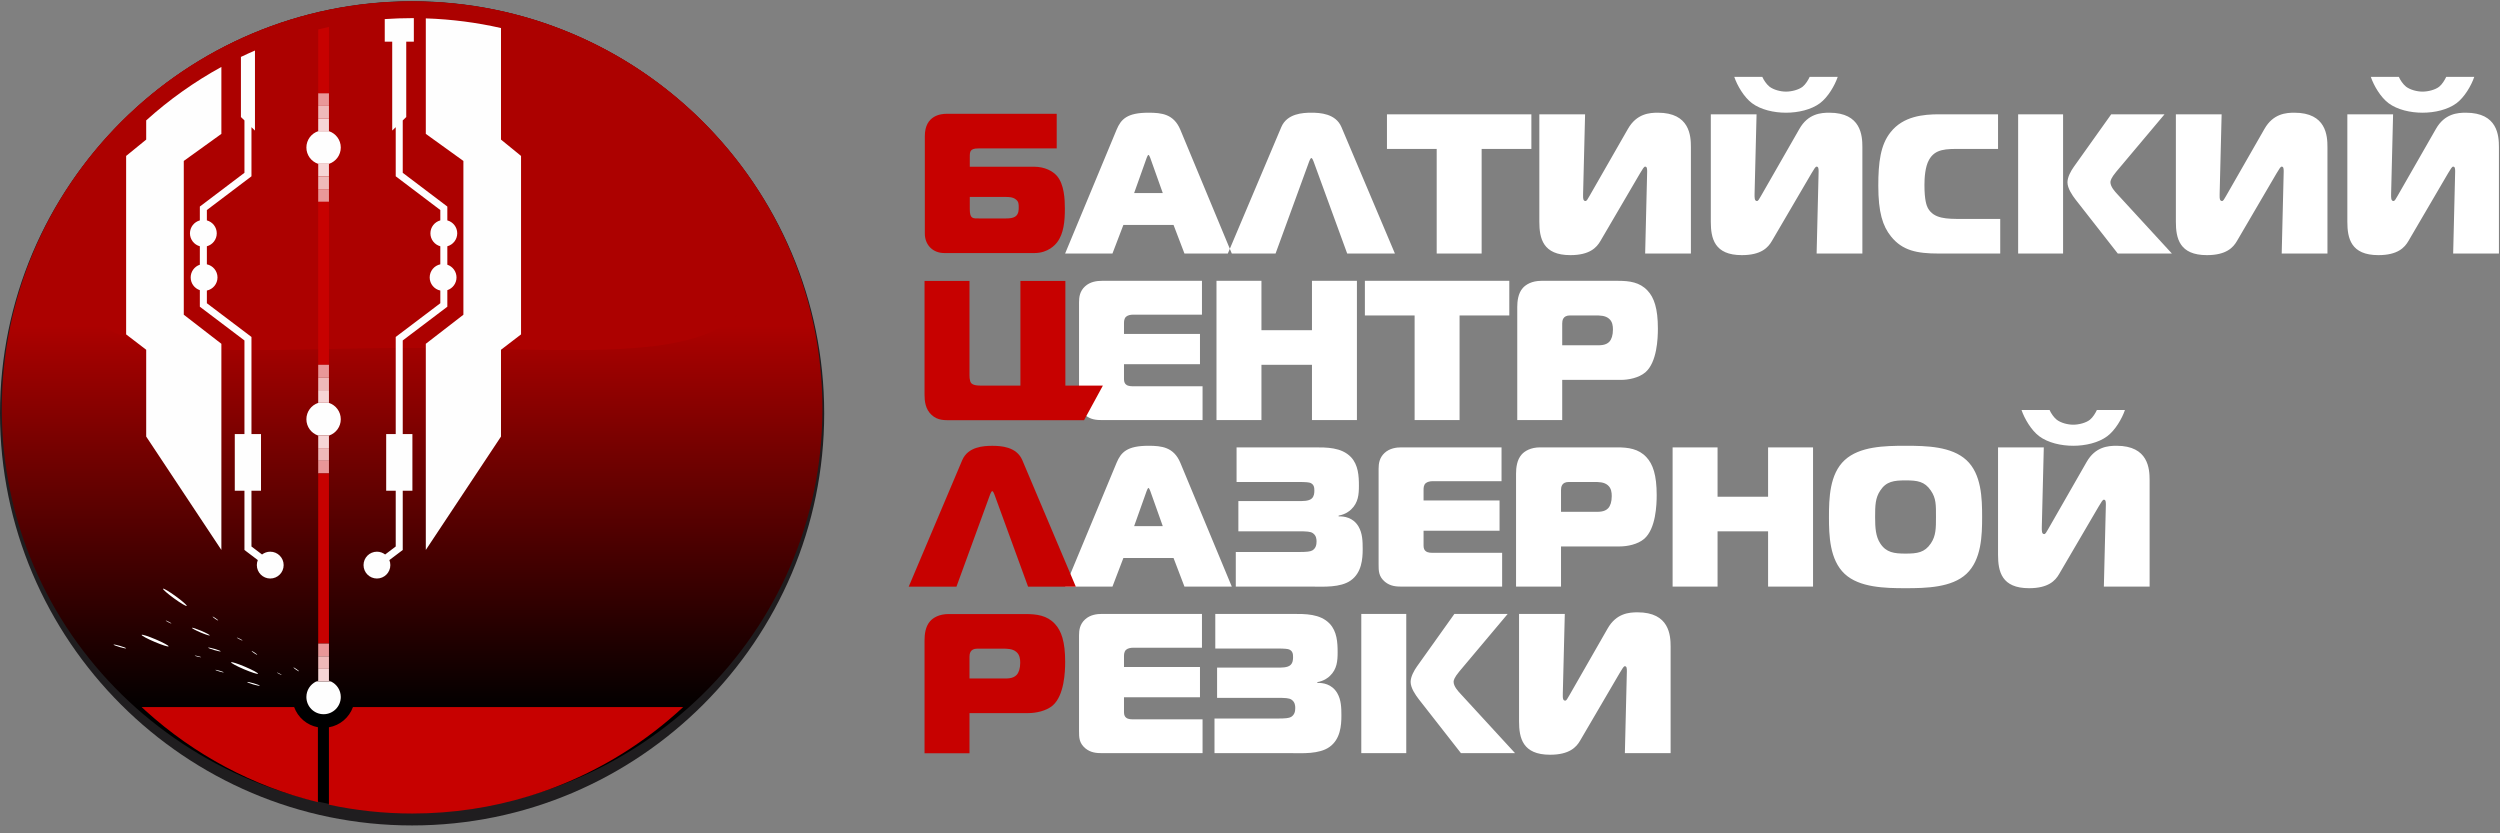 <svg width="207" height="69" viewBox="0 0 207 69" fill="none" xmlns="http://www.w3.org/2000/svg">
<rect x="0" y="0" width="207" height="69" fill="#808080" stroke="none"/>
<path fill-rule="evenodd" clip-rule="evenodd" d="M34.122 68.347C52.916 68.347 68.244 53.018 68.244 34.225C68.244 15.431 52.916 0.103 34.122 0.103C15.328 0.103 0 15.431 0 34.225C0 53.018 15.328 68.347 34.122 68.347Z" fill="#1F1D1F"/>
<path fill-rule="evenodd" clip-rule="evenodd" d="M34.122 0.116C52.885 0.116 68.096 15.268 68.096 33.86C68.096 52.453 52.885 67.248 34.122 67.248C15.359 67.248 0.149 52.453 0.149 33.86C0.149 15.268 15.359 0.116 34.122 0.116Z" fill="url(#paint0_linear_1_4502)"/>
<path fill-rule="evenodd" clip-rule="evenodd" d="M34.122 0.128C52.804 0.128 67.948 15.157 67.948 33.496C67.948 51.836 52.804 66.15 34.122 66.15C15.441 66.15 0.297 51.836 0.297 33.496C0.297 15.157 15.441 0.128 34.122 0.128Z" fill="url(#paint1_linear_1_4502)"/>
<path fill-rule="evenodd" clip-rule="evenodd" d="M34.122 0.141C52.722 0.141 67.799 15.045 67.799 33.132C67.799 51.219 52.722 65.052 34.122 65.052C15.523 65.052 0.445 51.219 0.445 33.132C0.445 15.045 15.523 0.141 34.122 0.141Z" fill="url(#paint2_linear_1_4502)"/>
<path fill-rule="evenodd" clip-rule="evenodd" d="M34.122 0.154C52.64 0.154 67.651 14.934 67.651 32.768C67.651 50.602 52.64 63.954 34.122 63.954C15.604 63.954 0.593 50.602 0.593 32.768C0.593 14.934 15.604 0.154 34.122 0.154Z" fill="url(#paint3_linear_1_4502)"/>
<path fill-rule="evenodd" clip-rule="evenodd" d="M34.122 0.167C52.558 0.167 67.503 14.822 67.503 32.404C67.503 49.985 52.558 62.855 34.122 62.855C15.687 62.855 0.741 49.985 0.741 32.404C0.741 14.822 15.687 0.167 34.122 0.167Z" fill="url(#paint4_linear_1_4502)"/>
<path fill-rule="evenodd" clip-rule="evenodd" d="M34.122 0.18C52.476 0.18 67.355 14.711 67.355 32.039C67.355 49.368 52.476 61.757 34.122 61.757C15.768 61.757 0.889 49.368 0.889 32.039C0.889 14.711 15.768 0.18 34.122 0.18Z" fill="url(#paint5_linear_1_4502)"/>
<path fill-rule="evenodd" clip-rule="evenodd" d="M34.122 0.193C52.394 0.193 67.207 14.599 67.207 31.675C67.207 48.751 52.394 60.659 34.122 60.659C15.85 60.659 1.038 48.751 1.038 31.675C1.038 14.599 15.85 0.193 34.122 0.193Z" fill="url(#paint6_linear_1_4502)"/>
<path fill-rule="evenodd" clip-rule="evenodd" d="M34.122 0.206C52.312 0.206 67.058 14.488 67.058 31.311C67.058 48.134 52.312 59.561 34.122 59.561C15.932 59.561 1.186 48.134 1.186 31.311C1.186 14.488 15.932 0.206 34.122 0.206Z" fill="url(#paint7_linear_1_4502)"/>
<path fill-rule="evenodd" clip-rule="evenodd" d="M34.122 0.218C52.231 0.218 66.91 14.376 66.91 30.947C66.91 47.517 52.231 58.462 34.122 58.462C16.014 58.462 1.335 47.517 1.335 30.947C1.335 14.376 16.014 0.218 34.122 0.218Z" fill="url(#paint8_linear_1_4502)"/>
<path fill-rule="evenodd" clip-rule="evenodd" d="M34.122 0.231C52.148 0.231 66.762 14.265 66.762 30.582C66.762 46.9 52.148 57.364 34.122 57.364C16.096 57.364 1.483 46.9 1.483 30.582C1.483 14.265 16.096 0.231 34.122 0.231Z" fill="url(#paint9_linear_1_4502)"/>
<path fill-rule="evenodd" clip-rule="evenodd" d="M34.122 0.244C52.067 0.244 66.613 14.153 66.613 30.218C66.613 46.283 52.067 56.266 34.122 56.266C16.177 56.266 1.631 46.283 1.631 30.218C1.631 14.153 16.177 0.244 34.122 0.244Z" fill="url(#paint10_linear_1_4502)"/>
<path fill-rule="evenodd" clip-rule="evenodd" d="M34.122 0.257C51.985 0.257 66.466 14.042 66.466 29.854C66.466 45.666 51.985 55.167 34.122 55.167C16.259 55.167 1.779 45.666 1.779 29.854C1.779 14.042 16.259 0.257 34.122 0.257Z" fill="url(#paint11_linear_1_4502)"/>
<path fill-rule="evenodd" clip-rule="evenodd" d="M34.122 0.27C51.903 0.27 66.317 13.93 66.317 29.49C66.317 45.049 51.903 54.069 34.122 54.069C16.341 54.069 1.927 45.049 1.927 29.49C1.927 13.93 16.341 0.27 34.122 0.27Z" fill="url(#paint12_linear_1_4502)"/>
<path fill-rule="evenodd" clip-rule="evenodd" d="M34.122 0.283C51.822 0.283 66.169 13.819 66.169 29.125C66.169 44.432 51.822 52.971 34.122 52.971C16.423 52.971 2.075 44.432 2.075 29.125C2.075 13.819 16.423 0.283 34.122 0.283Z" fill="url(#paint13_linear_1_4502)"/>
<path fill-rule="evenodd" clip-rule="evenodd" d="M34.122 0.296C51.739 0.296 66.02 13.707 66.02 28.761C66.02 43.815 51.739 51.873 34.122 51.873C16.505 51.873 2.224 43.815 2.224 28.761C2.224 13.707 16.505 0.296 34.122 0.296Z" fill="url(#paint14_linear_1_4502)"/>
<path fill-rule="evenodd" clip-rule="evenodd" d="M34.122 0.308C51.657 0.308 65.872 13.596 65.872 28.397C65.872 43.198 51.657 50.775 34.122 50.775C16.587 50.775 2.372 43.198 2.372 28.397C2.372 13.596 16.587 0.308 34.122 0.308Z" fill="url(#paint15_linear_1_4502)"/>
<path fill-rule="evenodd" clip-rule="evenodd" d="M34.122 0.321C51.575 0.321 65.724 13.484 65.724 28.033C65.724 42.581 51.575 49.676 34.122 49.676C16.669 49.676 2.52 42.581 2.52 28.033C2.52 13.484 16.669 0.321 34.122 0.321Z" fill="url(#paint16_linear_1_4502)"/>
<path fill-rule="evenodd" clip-rule="evenodd" d="M34.122 0.334C51.493 0.334 65.576 13.373 65.576 27.668C65.576 41.964 51.493 48.578 34.122 48.578C16.75 48.578 2.668 41.964 2.668 27.668C2.668 13.373 16.75 0.334 34.122 0.334Z" fill="url(#paint17_linear_1_4502)"/>
<path fill-rule="evenodd" clip-rule="evenodd" d="M34.122 0.347C51.412 0.347 65.428 13.262 65.428 27.304C65.428 41.348 51.412 47.48 34.122 47.48C16.832 47.48 2.817 41.348 2.817 27.304C2.817 13.262 16.832 0.347 34.122 0.347Z" fill="url(#paint18_linear_1_4502)"/>
<path fill-rule="evenodd" clip-rule="evenodd" d="M34.122 0.36C51.33 0.36 65.28 13.15 65.28 26.94C65.28 40.73 51.33 46.382 34.122 46.382C16.914 46.382 2.965 40.73 2.965 26.94C2.965 13.15 16.914 0.36 34.122 0.36Z" fill="url(#paint19_linear_1_4502)"/>
<path fill-rule="evenodd" clip-rule="evenodd" d="M34.122 0.373C51.248 0.373 65.132 13.039 65.132 26.576C65.132 40.114 51.248 45.283 34.122 45.283C16.996 45.283 3.113 40.114 3.113 26.576C3.113 13.039 16.996 0.373 34.122 0.373Z" fill="url(#paint20_linear_1_4502)"/>
<path fill-rule="evenodd" clip-rule="evenodd" d="M34.122 0.385C51.166 0.385 64.983 12.927 64.983 26.212C64.983 39.496 51.166 44.185 34.122 44.185C17.078 44.185 3.261 39.496 3.261 26.212C3.261 12.927 17.078 0.385 34.122 0.385Z" fill="url(#paint21_linear_1_4502)"/>
<path fill-rule="evenodd" clip-rule="evenodd" d="M34.122 0.398C51.085 0.398 64.835 12.816 64.835 25.847C64.835 38.88 51.085 43.087 34.122 43.087C17.16 43.087 3.41 38.88 3.41 25.847C3.41 12.816 17.16 0.398 34.122 0.398Z" fill="url(#paint22_linear_1_4502)"/>
<path fill-rule="evenodd" clip-rule="evenodd" d="M34.122 0.411C51.003 0.411 64.686 12.704 64.686 25.483C64.686 38.263 51.003 41.989 34.122 41.989C17.241 41.989 3.558 38.263 3.558 25.483C3.558 12.704 17.241 0.411 34.122 0.411Z" fill="url(#paint23_linear_1_4502)"/>
<path fill-rule="evenodd" clip-rule="evenodd" d="M34.122 0.424C50.921 0.424 64.538 12.593 64.538 25.119C64.538 37.645 50.921 40.89 34.122 40.89C17.323 40.89 3.706 37.645 3.706 25.119C3.706 12.593 17.323 0.424 34.122 0.424Z" fill="url(#paint24_linear_1_4502)"/>
<path fill-rule="evenodd" clip-rule="evenodd" d="M34.122 0.437C50.839 0.437 64.39 12.481 64.39 24.755C64.39 37.029 50.839 39.792 34.122 39.792C17.405 39.792 3.854 37.029 3.854 24.755C3.854 12.481 17.405 0.437 34.122 0.437Z" fill="url(#paint25_linear_1_4502)"/>
<path fill-rule="evenodd" clip-rule="evenodd" d="M34.122 0.45C50.757 0.45 64.242 12.37 64.242 24.39C64.242 36.411 50.757 38.694 34.122 38.694C17.488 38.694 4.002 36.411 4.002 24.39C4.002 12.37 17.488 0.45 34.122 0.45Z" fill="url(#paint26_linear_1_4502)"/>
<path fill-rule="evenodd" clip-rule="evenodd" d="M34.122 0.463C50.675 0.463 64.094 12.258 64.094 24.026C64.094 35.795 50.675 37.595 34.122 37.595C17.569 37.595 4.151 35.795 4.151 24.026C4.151 12.258 17.569 0.463 34.122 0.463Z" fill="url(#paint27_linear_1_4502)"/>
<path fill-rule="evenodd" clip-rule="evenodd" d="M34.122 0.475C50.593 0.475 63.945 12.147 63.945 23.662C63.945 35.178 50.593 36.497 34.122 36.497C17.651 36.497 4.299 35.178 4.299 23.662C4.299 12.147 17.651 0.475 34.122 0.475Z" fill="url(#paint28_linear_1_4502)"/>
<path fill-rule="evenodd" clip-rule="evenodd" d="M34.122 0.488C50.511 0.488 63.797 12.035 63.797 23.298C63.797 34.561 50.511 35.399 34.122 35.399C17.732 35.399 4.447 34.561 4.447 23.298C4.447 12.035 17.732 0.488 34.122 0.488Z" fill="url(#paint29_linear_1_4502)"/>
<path fill-rule="evenodd" clip-rule="evenodd" d="M34.122 0.501C50.43 0.501 63.649 11.924 63.649 22.933C63.649 33.944 50.43 34.301 34.122 34.301C17.815 34.301 4.595 33.944 4.595 22.933C4.595 11.924 17.815 0.501 34.122 0.501Z" fill="url(#paint30_linear_1_4502)"/>
<path fill-rule="evenodd" clip-rule="evenodd" d="M34.122 0.514C50.347 0.514 63.501 11.812 63.501 22.569C63.501 33.327 50.347 33.202 34.122 33.202C17.897 33.202 4.743 33.327 4.743 22.569C4.743 11.812 17.897 0.514 34.122 0.514Z" fill="url(#paint31_linear_1_4502)"/>
<path fill-rule="evenodd" clip-rule="evenodd" d="M34.122 0.527C50.266 0.527 63.353 11.701 63.353 22.205C63.353 32.71 50.266 32.104 34.122 32.104C17.978 32.104 4.892 32.71 4.892 22.205C4.892 11.701 17.978 0.527 34.122 0.527Z" fill="url(#paint32_linear_1_4502)"/>
<path fill-rule="evenodd" clip-rule="evenodd" d="M34.122 0.54C50.184 0.54 63.204 11.589 63.204 21.841C63.204 32.093 50.184 31.006 34.122 31.006C18.06 31.006 5.04 32.093 5.04 21.841C5.04 11.589 18.06 0.54 34.122 0.54Z" fill="url(#paint33_linear_1_4502)"/>
<path fill-rule="evenodd" clip-rule="evenodd" d="M34.122 0.553C50.103 0.553 63.056 11.478 63.056 21.477C63.056 31.476 50.103 29.908 34.122 29.908C18.142 29.908 5.189 31.476 5.189 21.477C5.189 11.478 18.142 0.553 34.122 0.553Z" fill="url(#paint34_linear_1_4502)"/>
<path fill-rule="evenodd" clip-rule="evenodd" d="M34.121 0.565C50.02 0.565 62.907 11.366 62.907 21.112C62.907 30.859 50.02 28.809 34.121 28.809C18.223 28.809 5.336 30.859 5.336 21.112C5.336 11.366 18.223 0.565 34.121 0.565Z" fill="#AC0100"/>
<path fill-rule="evenodd" clip-rule="evenodd" d="M88.191 20.993H92.111L93.017 18.622H97.168L98.073 20.993H101.993L97.728 10.732C97.184 9.447 96.196 9.332 95.092 9.332C93.313 9.332 92.819 9.875 92.457 10.732L88.191 20.993ZM94.944 13.071C94.977 12.989 95.043 12.824 95.092 12.824C95.142 12.824 95.207 12.989 95.241 13.071L96.278 15.986H93.906L94.944 13.071ZM101.664 20.993L106.094 10.518C106.572 9.398 107.874 9.332 108.582 9.332C109.29 9.332 110.591 9.398 111.069 10.518L115.499 20.993H111.547L108.763 13.367C108.73 13.302 108.664 13.087 108.582 13.087C108.5 13.087 108.434 13.302 108.4 13.367L105.617 20.993H101.664ZM122.68 20.993V12.33H126.798V9.464H114.84V12.33H118.958V20.993H122.68ZM140.007 20.993V12.181C140.007 11.242 139.909 9.332 137.273 9.332C136.598 9.332 135.511 9.398 134.786 10.683L131.607 16.233C131.459 16.497 131.377 16.645 131.278 16.645C131.08 16.645 131.08 16.398 131.08 16.25C131.08 16.184 131.08 16.134 131.08 16.069L131.245 9.464H127.457V18.358C127.457 19.741 127.753 21.125 130.026 21.125C131.623 21.125 132.201 20.499 132.514 19.956L135.791 14.356C136.021 13.977 136.12 13.796 136.219 13.796C136.384 13.796 136.384 14.01 136.384 14.224L136.219 20.993H140.007ZM154.205 20.993V12.181C154.205 11.242 154.106 9.332 151.471 9.332C150.796 9.332 149.708 9.398 148.984 10.683L145.805 16.233C145.657 16.497 145.574 16.645 145.476 16.645C145.262 16.645 145.278 16.349 145.278 16.069L145.443 9.464H141.655V18.358C141.655 19.741 141.951 21.125 144.224 21.125C145.822 21.125 146.398 20.499 146.711 19.956L149.989 14.356C150.219 13.977 150.318 13.796 150.416 13.796C150.581 13.796 150.581 14.01 150.581 14.224L150.416 20.993H154.205ZM143.598 6.367H145.92C146.036 6.631 146.249 6.96 146.513 7.175C146.859 7.438 147.419 7.586 147.88 7.586C148.342 7.586 148.934 7.438 149.264 7.175C149.511 6.977 149.725 6.614 149.84 6.367H152.163C151.915 7.092 151.355 8.047 150.697 8.542C149.972 9.085 148.885 9.332 147.88 9.332C146.875 9.332 145.789 9.085 145.063 8.542C144.405 8.047 143.845 7.092 143.598 6.367ZM165.619 20.993V18.127H162.424C161.188 18.127 160.118 18.127 159.624 17.221C159.525 17.024 159.344 16.596 159.344 15.311C159.344 14.751 159.394 13.812 159.723 13.236C160.233 12.313 161.139 12.33 162.358 12.33H165.438V9.464H160.563C159.262 9.464 157.582 9.612 156.528 10.963C155.704 12 155.523 13.45 155.523 15.377C155.523 17.584 155.885 18.72 156.576 19.577C157.515 20.746 158.718 20.993 160.513 20.993H165.619ZM167.102 20.993H170.823V9.464H167.102V20.993ZM179.833 20.993L175.353 16.118C175.106 15.855 174.743 15.459 174.743 15.08C174.743 14.982 174.793 14.734 175.221 14.224L179.224 9.464H174.809L171.713 13.812C171.466 14.158 171.186 14.669 171.186 15.097C171.186 15.591 171.581 16.167 171.861 16.53L175.353 20.993H179.833ZM192.713 20.993V12.181C192.713 11.242 192.614 9.332 189.979 9.332C189.304 9.332 188.217 9.398 187.492 10.683L184.313 16.233C184.165 16.497 184.083 16.645 183.984 16.645C183.786 16.645 183.786 16.398 183.786 16.25C183.786 16.184 183.786 16.134 183.786 16.069L183.951 9.464H180.162V18.358C180.162 19.741 180.459 21.125 182.732 21.125C184.329 21.125 184.906 20.499 185.219 19.956L188.496 14.356C188.727 13.977 188.826 13.796 188.925 13.796C189.09 13.796 189.09 14.01 189.09 14.224L188.925 20.993H192.713ZM206.911 20.993V12.181C206.911 11.242 206.812 9.332 204.176 9.332C203.501 9.332 202.414 9.398 201.689 10.683L198.511 16.233C198.363 16.497 198.28 16.645 198.181 16.645C197.967 16.645 197.984 16.349 197.984 16.069L198.148 9.464H194.36V18.358C194.36 19.741 194.657 21.125 196.93 21.125C198.527 21.125 199.104 20.499 199.417 19.956L202.694 14.356C202.925 13.977 203.024 13.796 203.122 13.796C203.287 13.796 203.287 14.01 203.287 14.224L203.122 20.993H206.911ZM196.304 6.367H198.626C198.741 6.631 198.955 6.96 199.219 7.175C199.565 7.438 200.125 7.586 200.586 7.586C201.047 7.586 201.64 7.438 201.97 7.175C202.217 6.977 202.431 6.614 202.546 6.367H204.868C204.622 7.092 204.062 8.047 203.403 8.542C202.678 9.085 201.591 9.332 200.586 9.332C199.582 9.332 198.494 9.085 197.769 8.542C197.111 8.047 196.551 7.092 196.304 6.367ZM99.572 34.783V31.982H93.939C93.709 31.982 93.412 31.999 93.231 31.834C93.149 31.768 93.067 31.637 93.067 31.406V30.154H99.358V27.651H93.067V26.778C93.067 26.63 93.067 26.366 93.248 26.218C93.38 26.102 93.61 26.053 93.824 26.053H99.522V23.253H91.238C90.826 23.253 90.266 23.319 89.838 23.714C89.41 24.11 89.344 24.587 89.344 25.032V32.938C89.344 33.481 89.344 33.942 89.871 34.387C90.316 34.749 90.793 34.783 91.271 34.783H99.572ZM112.353 23.253H108.631V27.338H104.448V23.253H100.725V34.783H104.448V30.204H108.631V34.783H112.353V23.253ZM120.852 34.783V26.119H124.97V23.253H113.012V26.119H117.13V34.783H120.852ZM129.351 34.783V31.455H134.21C134.836 31.455 135.692 31.291 136.235 30.83C137.207 29.989 137.273 28.013 137.273 27.206C137.273 25.542 136.96 24.636 136.416 24.06C135.774 23.368 134.918 23.253 133.996 23.253H127.621C126.831 23.253 126.337 23.566 126.089 23.846C125.694 24.291 125.629 24.95 125.629 25.427V34.783H129.351ZM129.351 28.59V26.794C129.351 26.547 129.4 26.119 129.993 26.119H132.052C132.48 26.119 132.909 26.119 133.221 26.383C133.518 26.63 133.551 26.992 133.551 27.288C133.551 27.766 133.435 28.095 133.255 28.293C132.941 28.622 132.48 28.59 132.019 28.59H129.351ZM88.191 48.572H92.111L93.017 46.2H97.168L98.073 48.572H101.993L97.728 38.31C97.184 37.026 96.196 36.91 95.092 36.91C93.313 36.91 92.819 37.454 92.457 38.31L88.191 48.572ZM94.944 40.649C94.977 40.567 95.043 40.402 95.092 40.402C95.142 40.402 95.207 40.567 95.241 40.649L96.278 43.565H93.906L94.944 40.649ZM102.323 48.572H108.697C109.554 48.572 110.987 48.67 111.843 48.061C112.749 47.419 112.831 46.282 112.831 45.459C112.831 44.816 112.814 44.158 112.485 43.597C112.041 42.84 111.282 42.741 110.838 42.757V42.692C111.398 42.593 111.744 42.313 111.876 42.181C112.468 41.621 112.518 40.929 112.518 40.221C112.518 39.414 112.468 38.492 111.86 37.849C111.069 37.026 109.85 37.042 108.779 37.042H102.388V39.908H107.478C108.187 39.908 108.384 39.941 108.516 39.99C108.795 40.122 108.829 40.353 108.829 40.616C108.829 40.814 108.812 41.094 108.615 41.275C108.368 41.506 107.857 41.489 107.428 41.489H102.537V43.993H107.511C108.187 43.993 108.5 44.009 108.697 44.141C108.994 44.339 109.01 44.652 109.01 44.833C109.01 45.096 108.96 45.393 108.664 45.574C108.483 45.673 108.22 45.706 107.495 45.706H102.323V48.572ZM124.377 48.572V45.772H118.744C118.513 45.772 118.217 45.788 118.036 45.623C117.954 45.558 117.871 45.426 117.871 45.195V43.943H124.163V41.44H117.871V40.567C117.871 40.419 117.871 40.155 118.052 40.007C118.184 39.892 118.414 39.842 118.628 39.842H124.327V37.042H116.043C115.631 37.042 115.071 37.108 114.642 37.503C114.215 37.899 114.148 38.377 114.148 38.821V46.727C114.148 47.27 114.148 47.732 114.676 48.176C115.12 48.538 115.598 48.572 116.076 48.572H124.377ZM129.252 48.572V45.245H134.111C134.737 45.245 135.593 45.08 136.137 44.619C137.108 43.779 137.174 41.802 137.174 40.995C137.174 39.332 136.862 38.426 136.318 37.849C135.675 37.158 134.819 37.042 133.897 37.042H127.523C126.732 37.042 126.238 37.355 125.991 37.635C125.596 38.08 125.529 38.739 125.529 39.216V48.572H129.252ZM129.252 42.379V40.583C129.252 40.336 129.301 39.908 129.895 39.908H131.953C132.382 39.908 132.809 39.908 133.122 40.172C133.419 40.419 133.452 40.781 133.452 41.077C133.452 41.555 133.337 41.885 133.156 42.082C132.843 42.411 132.382 42.379 131.92 42.379H129.252ZM150.12 37.042H146.398V41.127H142.214V37.042H138.492V48.572H142.214V43.993H146.398V48.572H150.12V37.042ZM157.779 36.91C156.034 36.91 153.974 36.96 152.739 38.096C151.488 39.249 151.438 41.259 151.438 42.807C151.438 44.322 151.488 46.348 152.739 47.518C153.958 48.654 156.066 48.703 157.779 48.703C159.492 48.703 161.6 48.654 162.819 47.518C164.071 46.348 164.12 44.322 164.12 42.807C164.12 41.259 164.071 39.249 162.819 38.096C161.584 36.96 159.525 36.91 157.779 36.91ZM155.259 42.807C155.259 41.852 155.275 41.226 155.687 40.616C156.181 39.858 156.823 39.776 157.779 39.776C158.751 39.776 159.36 39.858 159.871 40.616C160.315 41.259 160.299 41.802 160.299 42.807C160.299 43.729 160.299 44.372 159.871 44.998C159.36 45.755 158.751 45.838 157.779 45.838C156.84 45.838 156.181 45.755 155.687 44.998C155.308 44.421 155.259 43.713 155.259 42.807ZM177.988 48.572V39.76C177.988 38.821 177.89 36.91 175.254 36.91C174.579 36.91 173.492 36.976 172.767 38.261L169.588 43.812C169.44 44.075 169.358 44.223 169.259 44.223C169.045 44.223 169.061 43.927 169.061 43.647L169.226 37.042H165.438V45.936C165.438 47.32 165.734 48.703 168.007 48.703C169.605 48.703 170.181 48.077 170.494 47.534L173.772 41.934C174.002 41.555 174.101 41.374 174.2 41.374C174.365 41.374 174.365 41.588 174.365 41.802L174.2 48.572H177.988ZM167.381 33.946H169.703C169.819 34.209 170.033 34.539 170.297 34.753C170.642 35.017 171.202 35.165 171.664 35.165C172.125 35.165 172.718 35.017 173.047 34.753C173.294 34.555 173.509 34.193 173.623 33.946H175.946C175.699 34.671 175.139 35.626 174.48 36.12C173.755 36.663 172.668 36.91 171.664 36.91C170.659 36.91 169.572 36.663 168.847 36.12C168.188 35.626 167.628 34.671 167.381 33.946ZM99.572 62.361V59.561H93.939C93.709 59.561 93.412 59.577 93.231 59.413C93.149 59.347 93.067 59.215 93.067 58.984V57.733H99.358V55.229H93.067V54.356C93.067 54.208 93.067 53.944 93.248 53.796C93.38 53.681 93.61 53.631 93.824 53.631H99.522V50.832H91.238C90.826 50.832 90.266 50.897 89.838 51.293C89.41 51.688 89.344 52.166 89.344 52.61V60.516C89.344 61.06 89.344 61.521 89.871 61.965C90.316 62.328 90.793 62.361 91.271 62.361H99.572ZM100.56 62.361H106.935C107.791 62.361 109.224 62.46 110.08 61.85C110.986 61.208 111.068 60.071 111.068 59.248C111.068 58.605 111.052 57.947 110.722 57.387C110.278 56.629 109.52 56.53 109.076 56.547V56.481C109.636 56.382 109.982 56.102 110.113 55.97C110.706 55.41 110.756 54.718 110.756 54.01C110.756 53.203 110.706 52.281 110.096 51.639C109.307 50.815 108.087 50.832 107.017 50.832H100.626V53.697H105.716C106.424 53.697 106.622 53.73 106.753 53.78C107.033 53.911 107.066 54.142 107.066 54.406C107.066 54.603 107.05 54.883 106.852 55.064C106.605 55.295 106.094 55.279 105.666 55.279H100.775V57.782H105.748C106.424 57.782 106.736 57.798 106.935 57.93C107.231 58.128 107.247 58.441 107.247 58.622C107.247 58.885 107.198 59.182 106.901 59.363C106.72 59.462 106.457 59.495 105.732 59.495H100.56V62.361ZM112.715 62.361H116.438V50.832H112.715V62.361ZM125.447 62.361L120.967 57.485C120.72 57.222 120.358 56.827 120.358 56.448C120.358 56.349 120.407 56.102 120.836 55.592L124.838 50.832H120.424L117.327 55.179C117.081 55.526 116.8 56.036 116.8 56.464C116.8 56.959 117.196 57.535 117.476 57.897L120.967 62.361H125.447ZM138.327 62.361V53.549C138.327 52.61 138.229 50.7 135.593 50.7C134.918 50.7 133.831 50.765 133.106 52.05L129.927 57.601C129.779 57.864 129.697 58.013 129.598 58.013C129.4 58.013 129.4 57.766 129.4 57.617C129.4 57.552 129.4 57.502 129.4 57.436L129.565 50.832H125.777V59.725C125.777 61.109 126.073 62.492 128.346 62.492C129.943 62.492 130.521 61.867 130.834 61.323L134.111 55.723C134.341 55.344 134.44 55.163 134.539 55.163C134.704 55.163 134.704 55.377 134.704 55.592L134.539 62.361H138.327Z" fill="white"/>
<path fill-rule="evenodd" clip-rule="evenodd" d="M56.567 58.545L56.565 58.547C56.175 58.909 55.777 59.262 55.37 59.605L55.354 59.619C55.182 59.764 55.008 59.907 54.833 60.049L54.806 60.071C54.4 60.398 53.985 60.717 53.564 61.025L53.517 61.059C53.103 61.361 52.681 61.654 52.254 61.936L52.184 61.981C52.005 62.099 51.823 62.216 51.641 62.33L51.552 62.386C51.344 62.516 51.134 62.643 50.924 62.768L50.803 62.84C50.63 62.942 50.455 63.042 50.279 63.141C50.227 63.17 50.175 63.199 50.123 63.228C49.95 63.325 49.776 63.42 49.6 63.513C49.527 63.552 49.454 63.591 49.38 63.629C49.216 63.715 49.05 63.799 48.885 63.882C48.812 63.919 48.739 63.955 48.666 63.992C48.513 64.067 48.359 64.141 48.204 64.214C48.11 64.259 48.014 64.303 47.919 64.347C47.773 64.415 47.626 64.481 47.479 64.546C47.381 64.59 47.282 64.633 47.184 64.676C47.04 64.737 46.897 64.798 46.753 64.858C46.642 64.904 46.531 64.949 46.419 64.994C46.292 65.045 46.165 65.095 46.038 65.145C45.915 65.192 45.792 65.239 45.669 65.285C45.539 65.334 45.408 65.382 45.278 65.429C45.146 65.475 45.015 65.522 44.883 65.567C44.766 65.608 44.647 65.648 44.529 65.687C44.392 65.733 44.254 65.777 44.115 65.821C44.01 65.855 43.903 65.888 43.797 65.921C40.745 66.855 37.505 67.359 34.147 67.359C31.776 67.359 29.463 67.106 27.235 66.63V60.22C28.159 60.06 28.915 59.408 29.225 58.545H56.567ZM26.323 66.421C20.931 65.107 16.06 62.467 12.073 58.864C11.959 58.759 11.845 58.654 11.731 58.549L11.727 58.545H24.355C24.663 59.401 25.408 60.049 26.323 60.216V66.421Z" fill="#C70100"/>
<path fill-rule="evenodd" clip-rule="evenodd" d="M34.147 1.501C34.187 1.501 34.226 1.502 34.266 1.502V3.448H33.637V9.691L33.347 9.971V14.308L37.039 17.102L37.033 17.11H37.039V18.248C37.511 18.375 37.859 18.807 37.859 19.319C37.859 19.832 37.511 20.264 37.039 20.391V21.918C37.48 22.065 37.799 22.481 37.799 22.972C37.799 23.463 37.48 23.879 37.039 24.026V25.396V25.399H37.035L33.347 28.19V35.943H34.147V40.633H33.347V45.536H33.346L33.347 45.538L32.24 46.375C32.292 46.504 32.32 46.644 32.32 46.79C32.32 47.404 31.824 47.901 31.21 47.901C30.597 47.901 30.101 47.404 30.101 46.79C30.101 46.177 30.597 45.68 31.21 45.68C31.466 45.68 31.701 45.767 31.89 45.912L32.766 45.249V40.633H31.976V35.943H32.766V27.901V27.9H32.766L36.458 25.107V24.058C35.955 23.952 35.578 23.506 35.578 22.972C35.578 22.438 35.955 21.992 36.458 21.886V20.391C35.986 20.264 35.638 19.832 35.638 19.319C35.638 18.807 35.986 18.375 36.458 18.248V17.391L32.769 14.599H32.766V14.597V10.531L32.475 10.811V3.448H31.857V1.581C32.614 1.53 33.377 1.501 34.147 1.501ZM35.257 1.522V11.085L38.369 13.326V26.059L35.257 28.466V45.536L41.482 36.148V28.96L43.142 27.688V12.911L41.482 11.558V2.322C39.471 1.864 37.389 1.592 35.257 1.522ZM12.105 9.968C13.994 8.264 16.083 6.776 18.33 5.543V11.085L15.217 13.326V26.059L18.33 28.466V45.536L12.105 36.148V28.96L10.444 27.688V12.911L12.105 11.558V9.968ZM19.949 4.712V9.691L20.24 9.971V14.308L16.547 17.102L16.554 17.11H16.547V18.248C16.076 18.375 15.728 18.807 15.728 19.319C15.728 19.832 16.076 20.264 16.547 20.391V21.918C16.106 22.065 15.788 22.481 15.788 22.972C15.788 23.463 16.106 23.879 16.547 24.026V25.396V25.399H16.551L20.24 28.19V35.943H19.44V40.633H20.24V45.536H20.241L20.24 45.538L21.346 46.375C21.294 46.504 21.266 46.644 21.266 46.79C21.266 47.404 21.763 47.901 22.376 47.901C22.99 47.901 23.486 47.404 23.486 46.79C23.486 46.177 22.99 45.68 22.376 45.68C22.12 45.68 21.885 45.767 21.697 45.912L20.821 45.249V40.633H21.611V35.943H20.821V27.901V27.9H20.821L17.129 25.107V24.058C17.631 23.952 18.009 23.506 18.009 22.972C18.009 22.438 17.631 21.992 17.129 21.886V20.391C17.601 20.264 17.948 19.832 17.948 19.319C17.948 18.807 17.601 18.375 17.129 18.248V17.391L20.819 14.599H20.821V14.597V10.531L21.111 10.811V4.184C20.721 4.353 20.332 4.528 19.949 4.712Z" fill="#FEFEFE"/>
<path fill-rule="evenodd" clip-rule="evenodd" d="M20.293 55.208C20.91 55.47 21.389 55.729 21.364 55.786C21.34 55.843 20.821 55.677 20.205 55.416C19.589 55.154 19.11 54.895 19.134 54.838C19.159 54.781 19.678 54.946 20.293 55.208ZM9.936 53.479C10.224 53.563 10.452 53.654 10.444 53.681C10.436 53.708 10.196 53.661 9.907 53.576C9.618 53.492 9.391 53.401 9.399 53.374C9.406 53.348 9.647 53.395 9.936 53.479ZM16.394 54.325C16.541 54.361 16.657 54.401 16.654 54.415C16.651 54.429 16.529 54.411 16.382 54.375C16.235 54.339 16.119 54.299 16.122 54.285C16.125 54.271 16.247 54.289 16.394 54.325ZM13.971 51.481C14.105 51.55 14.21 51.616 14.204 51.629C14.197 51.641 14.082 51.596 13.948 51.527C13.813 51.458 13.709 51.392 13.715 51.379C13.722 51.367 13.836 51.412 13.971 51.481ZM14.546 49.366C15.088 49.76 15.497 50.119 15.46 50.169C15.424 50.22 14.956 49.942 14.414 49.549C13.872 49.156 13.463 48.796 13.499 48.746C13.536 48.696 14.005 48.974 14.546 49.366ZM24.529 55.388C24.658 55.474 24.761 55.561 24.76 55.581C24.759 55.602 24.653 55.548 24.524 55.462C24.396 55.375 24.293 55.288 24.294 55.268C24.296 55.247 24.401 55.301 24.529 55.388ZM12.887 52.938C13.503 53.2 13.982 53.459 13.959 53.516C13.934 53.574 13.415 53.408 12.799 53.146C12.183 52.884 11.703 52.625 11.728 52.568C11.752 52.511 12.272 52.677 12.887 52.938ZM18.187 55.537C18.377 55.593 18.526 55.652 18.521 55.67C18.516 55.688 18.358 55.657 18.168 55.601C17.978 55.545 17.828 55.486 17.834 55.468C17.839 55.451 17.997 55.482 18.187 55.537ZM17.836 51.179C17.965 51.265 18.068 51.352 18.066 51.373C18.065 51.393 17.96 51.34 17.831 51.253C17.703 51.166 17.6 51.08 17.601 51.059C17.602 51.038 17.707 51.092 17.836 51.179ZM19.861 52.893C19.996 52.961 20.099 53.028 20.093 53.04C20.087 53.053 19.972 53.007 19.838 52.938C19.703 52.869 19.598 52.803 19.605 52.791C19.612 52.778 19.726 52.824 19.861 52.893ZM17.769 53.73C18.058 53.815 18.285 53.905 18.277 53.932C18.27 53.959 18.029 53.912 17.74 53.827C17.452 53.743 17.224 53.652 17.232 53.626C17.24 53.599 17.48 53.645 17.769 53.73ZM16.661 52.231C17.066 52.403 17.381 52.573 17.365 52.611C17.349 52.648 17.008 52.539 16.604 52.367C16.199 52.195 15.883 52.025 15.899 51.987C15.916 51.95 16.256 52.059 16.661 52.231ZM21.07 54.025C21.199 54.111 21.303 54.198 21.301 54.219C21.3 54.239 21.194 54.186 21.066 54.099C20.937 54.013 20.834 53.926 20.835 53.906C20.837 53.885 20.942 53.938 21.07 54.025ZM23.138 55.767C23.248 55.823 23.333 55.877 23.328 55.887C23.322 55.897 23.229 55.86 23.119 55.804C23.009 55.747 22.924 55.693 22.93 55.683C22.935 55.673 23.028 55.71 23.138 55.767ZM21.004 56.577C21.292 56.661 21.52 56.752 21.512 56.778C21.504 56.805 21.264 56.758 20.975 56.674C20.686 56.589 20.459 56.499 20.466 56.472C20.474 56.445 20.715 56.492 21.004 56.577Z" fill="#FEFEFE"/>
<path fill-rule="evenodd" clip-rule="evenodd" d="M27.237 7.715V8.764H26.348V7.715H27.237Z" fill="#E99798"/>
<path fill-rule="evenodd" clip-rule="evenodd" d="M27.237 8.764V9.813H26.348V8.764H27.237Z" fill="#EFB9B9"/>
<path fill-rule="evenodd" clip-rule="evenodd" d="M27.237 9.813V10.862H26.348V9.813H27.237Z" fill="#F6D5D6"/>
<path fill-rule="evenodd" clip-rule="evenodd" d="M27.237 10.862C27.806 11.048 28.217 11.584 28.217 12.215C28.217 12.842 27.811 13.375 27.247 13.565H26.338C25.774 13.375 25.369 12.842 25.369 12.215C25.369 11.584 25.78 11.048 26.348 10.862H27.237Z" fill="#FEFEFE"/>
<path fill-rule="evenodd" clip-rule="evenodd" d="M27.248 13.565L27.237 13.568V14.614H26.349V13.568L26.339 13.565H27.248Z" fill="#F6D5D6"/>
<path fill-rule="evenodd" clip-rule="evenodd" d="M27.237 14.614V15.662H26.348V14.614H27.237Z" fill="#EFB9B9"/>
<path fill-rule="evenodd" clip-rule="evenodd" d="M27.237 15.662V16.711H26.348V15.662H27.237Z" fill="#E99798"/>
<path fill-rule="evenodd" clip-rule="evenodd" d="M27.237 16.711V30.205H26.348V16.711H27.237Z" fill="#C70100"/>
<path fill-rule="evenodd" clip-rule="evenodd" d="M27.237 30.205V31.254H26.348V30.205H27.237Z" fill="#E99798"/>
<path fill-rule="evenodd" clip-rule="evenodd" d="M27.237 31.254V32.303H26.348V31.254H27.237Z" fill="#EFB9B9"/>
<path fill-rule="evenodd" clip-rule="evenodd" d="M27.237 32.303V33.351H26.348V32.303H27.237Z" fill="#F6D5D6"/>
<path fill-rule="evenodd" clip-rule="evenodd" d="M27.237 33.351V33.359C27.806 33.546 28.217 34.081 28.217 34.713C28.217 35.331 27.822 35.858 27.271 36.054H26.315C25.764 35.858 25.369 35.331 25.369 34.713C25.369 34.081 25.78 33.546 26.348 33.359V33.351H27.237Z" fill="#FEFEFE"/>
<path fill-rule="evenodd" clip-rule="evenodd" d="M27.271 36.054L27.237 36.066V37.103H26.349V36.066L26.315 36.054H27.271Z" fill="#F6D5D6"/>
<path fill-rule="evenodd" clip-rule="evenodd" d="M27.237 37.103V38.152H26.348V37.103H27.237Z" fill="#EFB9B9"/>
<path fill-rule="evenodd" clip-rule="evenodd" d="M27.237 38.152V39.2H26.348V38.152H27.237Z" fill="#E99798"/>
<path fill-rule="evenodd" clip-rule="evenodd" d="M27.237 39.2V53.288H26.348V39.2H27.237Z" fill="#C70100"/>
<path fill-rule="evenodd" clip-rule="evenodd" d="M27.419 56.434C27.892 56.666 28.217 57.151 28.217 57.713C28.217 58.499 27.58 59.137 26.793 59.137C26.007 59.137 25.369 58.499 25.369 57.713C25.369 57.151 25.694 56.666 26.166 56.434H27.419Z" fill="#FEFEFE"/>
<path fill-rule="evenodd" clip-rule="evenodd" d="M27.237 55.385V56.359C27.3 56.38 27.361 56.405 27.42 56.434H26.167C26.225 56.405 26.286 56.38 26.349 56.359V55.385H27.237Z" fill="#F6D5D6"/>
<path fill-rule="evenodd" clip-rule="evenodd" d="M27.237 54.336V55.385H26.348V54.336H27.237Z" fill="#EFB9B9"/>
<path fill-rule="evenodd" clip-rule="evenodd" d="M27.237 53.288V54.336H26.348V53.288H27.237Z" fill="#E99798"/>
<path fill-rule="evenodd" clip-rule="evenodd" d="M26.349 7.715H27.238V2.23C26.94 2.293 26.644 2.361 26.349 2.433V7.715Z" fill="#C70100"/>
<path fill-rule="evenodd" clip-rule="evenodd" d="M87.496 9.423H78.371C77.96 9.423 76.576 9.522 76.576 11.268V19.339C76.576 20.278 77.235 20.953 78.19 20.953H85.652C86.788 20.953 87.38 20.261 87.529 20.064C88.089 19.339 88.171 18.268 88.171 17.28C88.171 16.506 88.122 15.271 87.513 14.562C87.166 14.167 86.508 13.805 85.618 13.805H80.299V12.981C80.299 12.553 80.316 12.29 81.007 12.29H87.496V9.423ZM80.299 16.308H83.28C83.494 16.308 83.856 16.308 84.103 16.506C84.35 16.687 84.35 16.901 84.35 17.165C84.35 17.362 84.35 17.675 84.136 17.873C83.905 18.087 83.494 18.087 83.28 18.087H81.089C80.562 18.087 80.299 18.136 80.299 17.329V16.308Z" fill="#C70100"/>
<path fill-rule="evenodd" clip-rule="evenodd" d="M89.76 34.792L91.32 31.926H88.212V23.263H84.49V31.926H81.179C81.048 31.926 80.603 31.926 80.423 31.729C80.258 31.548 80.274 31.119 80.274 30.856V23.263H76.552V32.684C76.552 33.211 76.617 33.886 77.145 34.364C77.655 34.825 78.199 34.792 78.792 34.792H89.76Z" fill="#C70100"/>
<path fill-rule="evenodd" clip-rule="evenodd" d="M75.242 48.575H79.195L81.978 40.949C82.012 40.883 82.078 40.669 82.16 40.669C82.242 40.669 82.308 40.883 82.341 40.949L85.124 48.575H89.077L84.647 38.1C84.169 36.98 82.868 36.914 82.16 36.914C81.452 36.914 80.151 36.98 79.673 38.1L75.242 48.575Z" fill="#C70100"/>
<path fill-rule="evenodd" clip-rule="evenodd" d="M80.274 62.372V59.045H85.133C85.758 59.045 86.615 58.88 87.159 58.419C88.13 57.579 88.196 55.602 88.196 54.795C88.196 53.132 87.883 52.226 87.339 51.65C86.697 50.958 85.841 50.843 84.918 50.843H78.545C77.754 50.843 77.26 51.156 77.013 51.435C76.617 51.88 76.552 52.539 76.552 53.017V62.372H80.274ZM80.274 56.179V54.384C80.274 54.136 80.324 53.709 80.917 53.709H82.975C83.403 53.709 83.831 53.709 84.144 53.972C84.441 54.219 84.474 54.581 84.474 54.878C84.474 55.355 84.358 55.685 84.178 55.883C83.864 56.212 83.403 56.179 82.942 56.179H80.274Z" fill="#C70100"/>
<defs>
<linearGradient id="paint0_linear_1_4502" x1="34.122" y1="27" x2="34.122" y2="59" gradientUnits="userSpaceOnUse">
<stop stop-color="#AC0100"/>
<stop offset="1"/>
</linearGradient>
<linearGradient id="paint1_linear_1_4502" x1="34.122" y1="27" x2="34.122" y2="59" gradientUnits="userSpaceOnUse">
<stop stop-color="#AC0100"/>
<stop offset="1"/>
</linearGradient>
<linearGradient id="paint2_linear_1_4502" x1="34.122" y1="27" x2="34.122" y2="59" gradientUnits="userSpaceOnUse">
<stop stop-color="#AC0100"/>
<stop offset="1"/>
</linearGradient>
<linearGradient id="paint3_linear_1_4502" x1="34.122" y1="27" x2="34.122" y2="59" gradientUnits="userSpaceOnUse">
<stop stop-color="#AC0100"/>
<stop offset="1"/>
</linearGradient>
<linearGradient id="paint4_linear_1_4502" x1="34.122" y1="27" x2="34.122" y2="59" gradientUnits="userSpaceOnUse">
<stop stop-color="#AC0100"/>
<stop offset="1"/>
</linearGradient>
<linearGradient id="paint5_linear_1_4502" x1="34.122" y1="27" x2="34.122" y2="59" gradientUnits="userSpaceOnUse">
<stop stop-color="#AC0100"/>
<stop offset="1"/>
</linearGradient>
<linearGradient id="paint6_linear_1_4502" x1="34.122" y1="27" x2="34.122" y2="59" gradientUnits="userSpaceOnUse">
<stop stop-color="#AC0100"/>
<stop offset="1"/>
</linearGradient>
<linearGradient id="paint7_linear_1_4502" x1="34.122" y1="27" x2="34.122" y2="59" gradientUnits="userSpaceOnUse">
<stop stop-color="#AC0100"/>
<stop offset="1"/>
</linearGradient>
<linearGradient id="paint8_linear_1_4502" x1="34.122" y1="27" x2="34.122" y2="59" gradientUnits="userSpaceOnUse">
<stop stop-color="#AC0100"/>
<stop offset="1"/>
</linearGradient>
<linearGradient id="paint9_linear_1_4502" x1="34.122" y1="27" x2="34.122" y2="59" gradientUnits="userSpaceOnUse">
<stop stop-color="#AC0100"/>
<stop offset="1"/>
</linearGradient>
<linearGradient id="paint10_linear_1_4502" x1="34.122" y1="27" x2="34.122" y2="59" gradientUnits="userSpaceOnUse">
<stop stop-color="#AC0100"/>
<stop offset="1"/>
</linearGradient>
<linearGradient id="paint11_linear_1_4502" x1="34.122" y1="27" x2="34.122" y2="59" gradientUnits="userSpaceOnUse">
<stop stop-color="#AC0100"/>
<stop offset="1"/>
</linearGradient>
<linearGradient id="paint12_linear_1_4502" x1="34.122" y1="27" x2="34.122" y2="59" gradientUnits="userSpaceOnUse">
<stop stop-color="#AC0100"/>
<stop offset="1"/>
</linearGradient>
<linearGradient id="paint13_linear_1_4502" x1="34.122" y1="27" x2="34.122" y2="59" gradientUnits="userSpaceOnUse">
<stop stop-color="#AC0100"/>
<stop offset="1"/>
</linearGradient>
<linearGradient id="paint14_linear_1_4502" x1="34.122" y1="27" x2="34.122" y2="59" gradientUnits="userSpaceOnUse">
<stop stop-color="#AC0100"/>
<stop offset="1"/>
</linearGradient>
<linearGradient id="paint15_linear_1_4502" x1="34.122" y1="27" x2="34.122" y2="59" gradientUnits="userSpaceOnUse">
<stop stop-color="#AC0100"/>
<stop offset="1"/>
</linearGradient>
<linearGradient id="paint16_linear_1_4502" x1="34.122" y1="27" x2="34.122" y2="59" gradientUnits="userSpaceOnUse">
<stop stop-color="#AC0100"/>
<stop offset="1"/>
</linearGradient>
<linearGradient id="paint17_linear_1_4502" x1="34.122" y1="27" x2="34.122" y2="59" gradientUnits="userSpaceOnUse">
<stop stop-color="#AC0100"/>
<stop offset="1"/>
</linearGradient>
<linearGradient id="paint18_linear_1_4502" x1="34.122" y1="27" x2="34.122" y2="59" gradientUnits="userSpaceOnUse">
<stop stop-color="#AC0100"/>
<stop offset="1"/>
</linearGradient>
<linearGradient id="paint19_linear_1_4502" x1="34.122" y1="27" x2="34.122" y2="59" gradientUnits="userSpaceOnUse">
<stop stop-color="#AC0100"/>
<stop offset="1"/>
</linearGradient>
<linearGradient id="paint20_linear_1_4502" x1="34.122" y1="27" x2="34.122" y2="59" gradientUnits="userSpaceOnUse">
<stop stop-color="#AC0100"/>
<stop offset="1"/>
</linearGradient>
<linearGradient id="paint21_linear_1_4502" x1="34.122" y1="27" x2="34.122" y2="59" gradientUnits="userSpaceOnUse">
<stop stop-color="#AC0100"/>
<stop offset="1"/>
</linearGradient>
<linearGradient id="paint22_linear_1_4502" x1="34.122" y1="27" x2="34.122" y2="59" gradientUnits="userSpaceOnUse">
<stop stop-color="#AC0100"/>
<stop offset="1"/>
</linearGradient>
<linearGradient id="paint23_linear_1_4502" x1="34.122" y1="27" x2="34.122" y2="59" gradientUnits="userSpaceOnUse">
<stop stop-color="#AC0100"/>
<stop offset="1"/>
</linearGradient>
<linearGradient id="paint24_linear_1_4502" x1="34.122" y1="27" x2="34.122" y2="59" gradientUnits="userSpaceOnUse">
<stop stop-color="#AC0100"/>
<stop offset="1"/>
</linearGradient>
<linearGradient id="paint25_linear_1_4502" x1="34.122" y1="27" x2="34.122" y2="59" gradientUnits="userSpaceOnUse">
<stop stop-color="#AC0100"/>
<stop offset="1"/>
</linearGradient>
<linearGradient id="paint26_linear_1_4502" x1="34.122" y1="27" x2="34.122" y2="59" gradientUnits="userSpaceOnUse">
<stop stop-color="#AC0100"/>
<stop offset="1"/>
</linearGradient>
<linearGradient id="paint27_linear_1_4502" x1="34.122" y1="27" x2="34.122" y2="59" gradientUnits="userSpaceOnUse">
<stop stop-color="#AC0100"/>
<stop offset="1"/>
</linearGradient>
<linearGradient id="paint28_linear_1_4502" x1="34.122" y1="27" x2="34.122" y2="59" gradientUnits="userSpaceOnUse">
<stop stop-color="#AC0100"/>
<stop offset="1"/>
</linearGradient>
<linearGradient id="paint29_linear_1_4502" x1="34.122" y1="27" x2="34.122" y2="59" gradientUnits="userSpaceOnUse">
<stop stop-color="#AC0100"/>
<stop offset="1"/>
</linearGradient>
<linearGradient id="paint30_linear_1_4502" x1="34.122" y1="27" x2="34.122" y2="59" gradientUnits="userSpaceOnUse">
<stop stop-color="#AC0100"/>
<stop offset="1"/>
</linearGradient>
<linearGradient id="paint31_linear_1_4502" x1="34.122" y1="27" x2="34.122" y2="59" gradientUnits="userSpaceOnUse">
<stop stop-color="#AC0100"/>
<stop offset="1"/>
</linearGradient>
<linearGradient id="paint32_linear_1_4502" x1="34.122" y1="27" x2="34.122" y2="59" gradientUnits="userSpaceOnUse">
<stop stop-color="#AC0100"/>
<stop offset="1"/>
</linearGradient>
<linearGradient id="paint33_linear_1_4502" x1="34.122" y1="27" x2="34.122" y2="59" gradientUnits="userSpaceOnUse">
<stop stop-color="#AC0100"/>
<stop offset="1"/>
</linearGradient>
<linearGradient id="paint34_linear_1_4502" x1="34.122" y1="27" x2="34.122" y2="59" gradientUnits="userSpaceOnUse">
<stop stop-color="#AC0100"/>
<stop offset="1"/>
</linearGradient>
</defs>
</svg>
